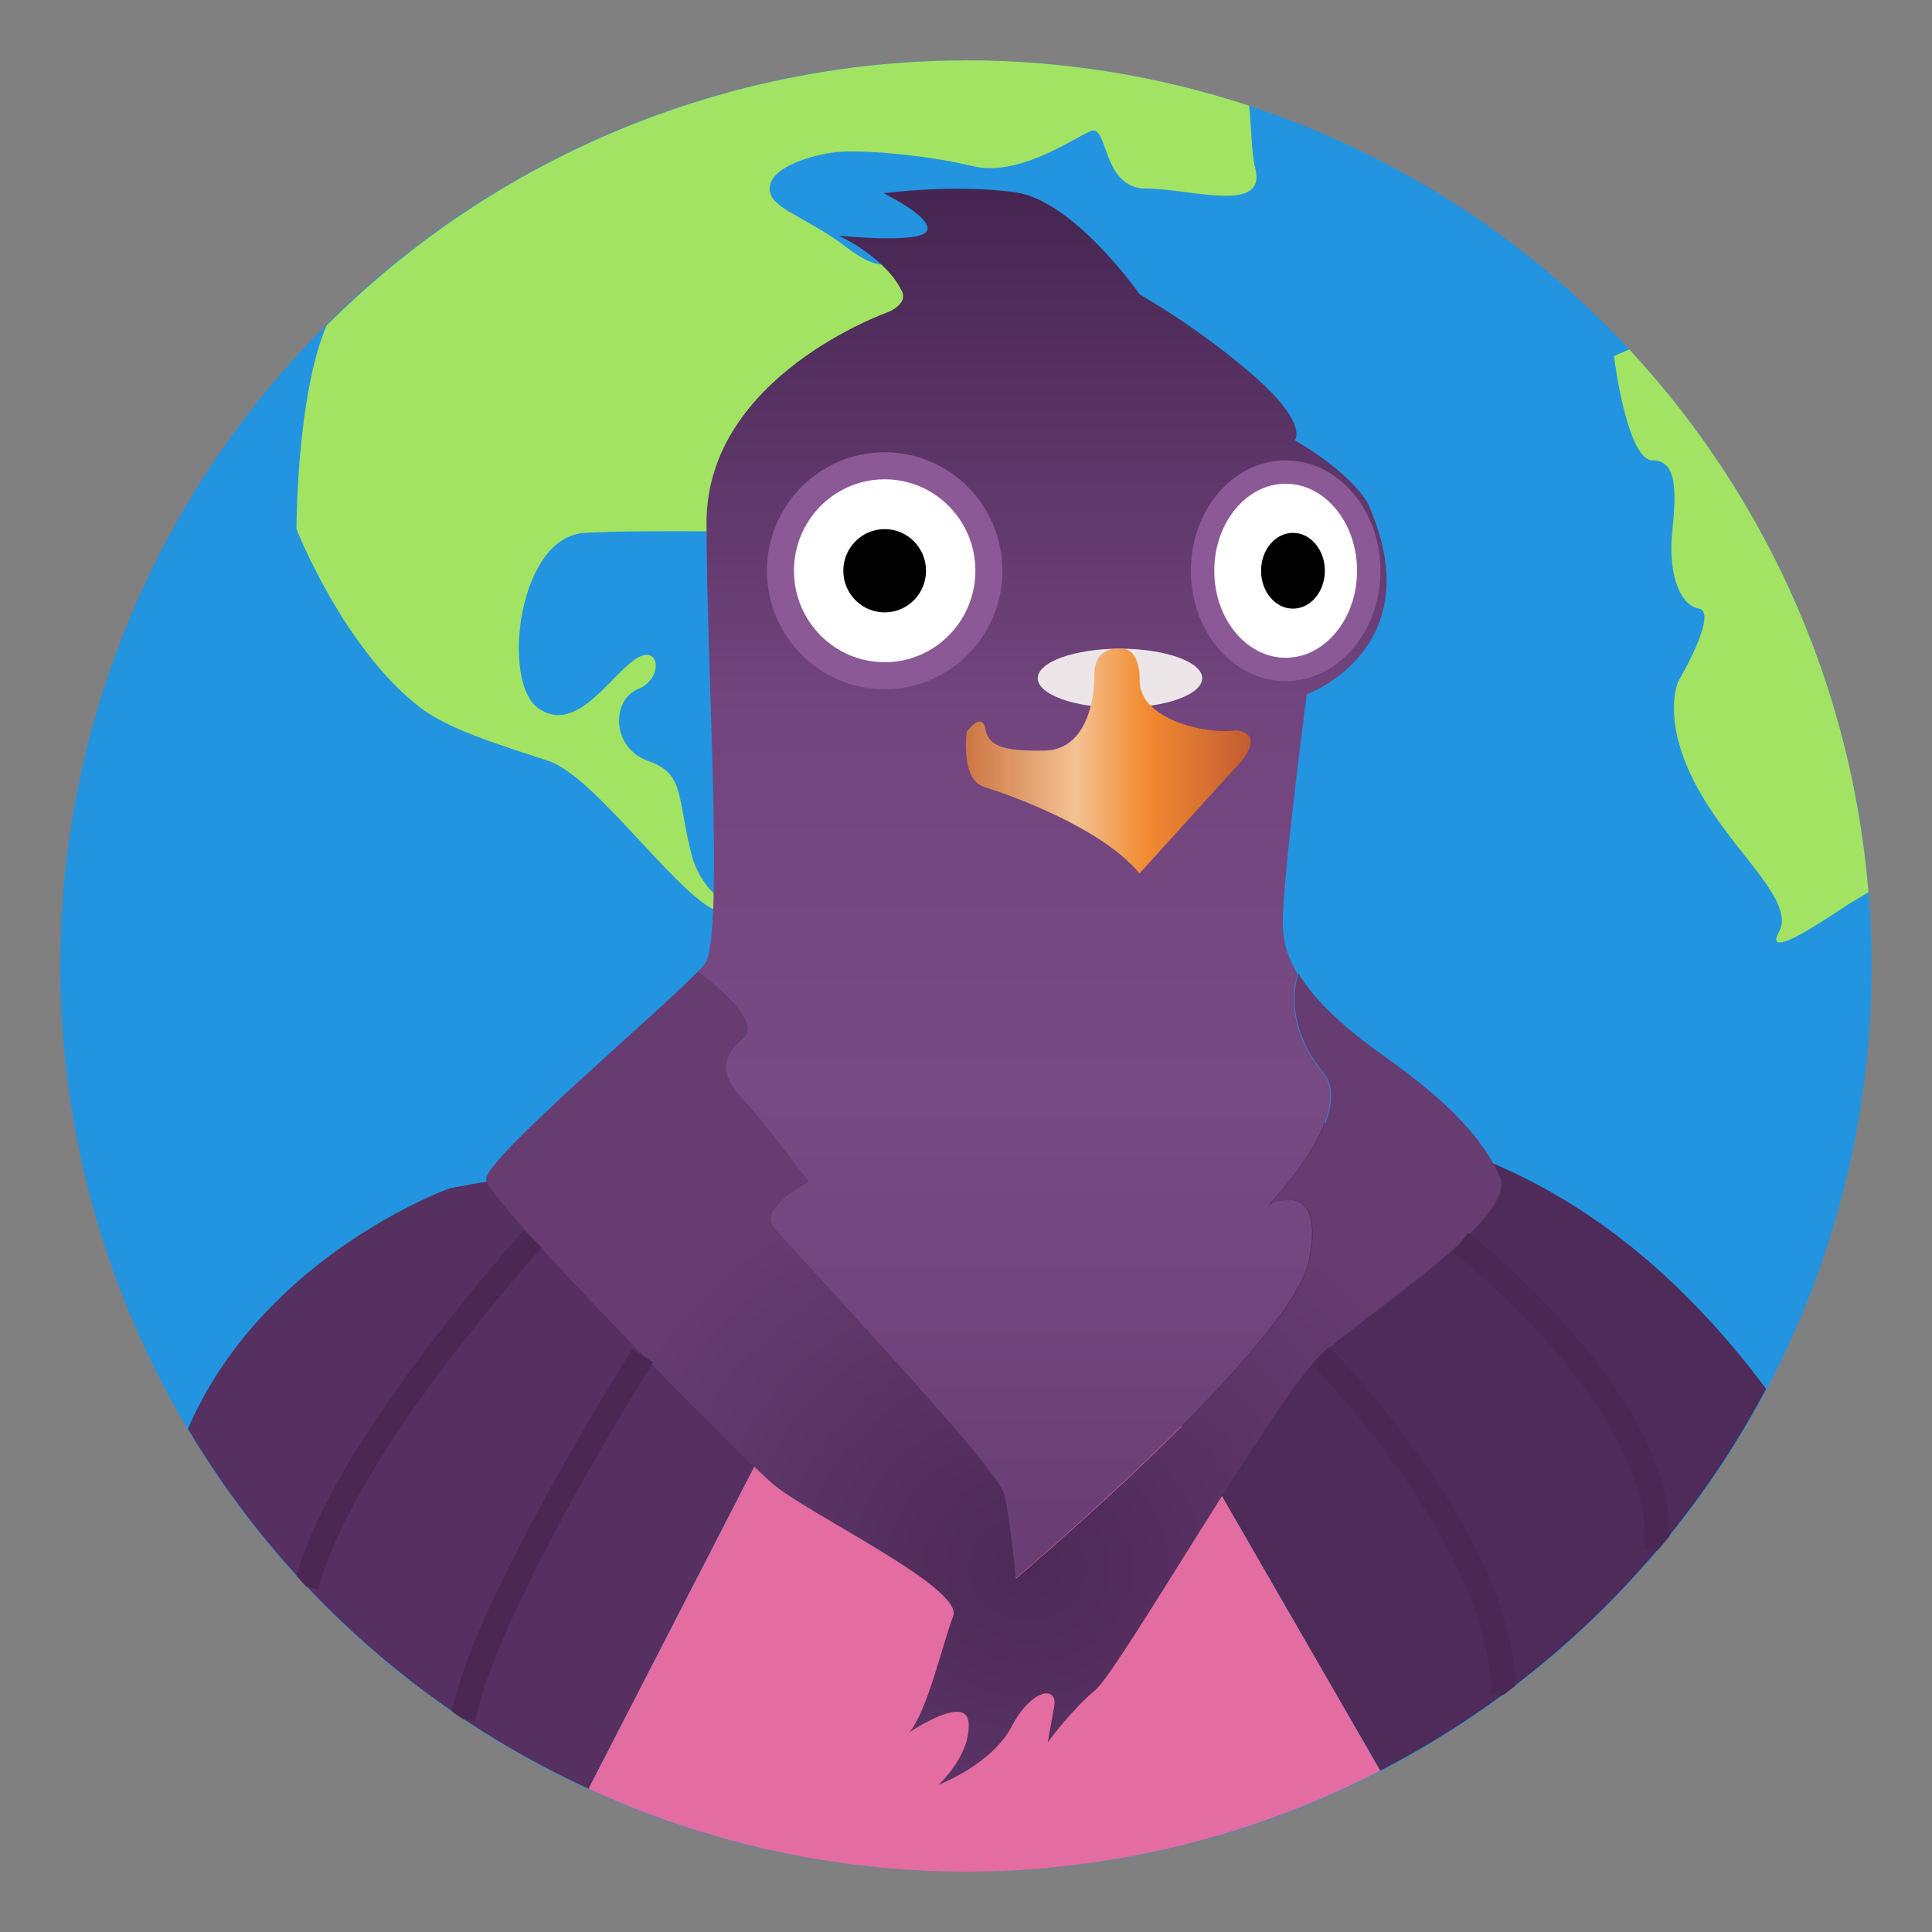 <?xml version="1.0" encoding="UTF-8" standalone="no"?>
<svg
   width="64"
   height="64"
   version="1.1"
   viewBox="0 0 16.933 16.933"
   id="svg301"
   sodipodi:docname="pidgin.svg"
   xml:space="preserve"
   inkscape:version="1.2.2 (b0a8486541, 2022-12-01)"
   xmlns:inkscape="http://www.inkscape.org/namespaces/inkscape"
   xmlns:sodipodi="http://sodipodi.sourceforge.net/DTD/sodipodi-0.dtd"
   xmlns:xlink="http://www.w3.org/1999/xlink"
   xmlns="http://www.w3.org/2000/svg"
   xmlns:svg="http://www.w3.org/2000/svg"><rect x="0" y="0" width="16.933" height="16.933" fill="#808080" stroke="none"/><defs
     id="defs305"><linearGradient
       inkscape:collect="always"
       id="linearGradient28138"><stop
         style="stop-color:#cb7642;stop-opacity:1"
         offset="0"
         id="stop28134" /><stop
         style="stop-color:#f3c293;stop-opacity:1"
         offset="0.386"
         id="stop33179" /><stop
         style="stop-color:#f28b30;stop-opacity:1"
         offset="0.632"
         id="stop35113" /><stop
         style="stop-color:#c35c31;stop-opacity:1"
         offset="1"
         id="stop28136" /></linearGradient><linearGradient
       inkscape:collect="always"
       id="linearGradient22295"><stop
         style="stop-color:#4c2956;stop-opacity:1"
         offset="0"
         id="stop22291" /><stop
         style="stop-color:#663c71;stop-opacity:1"
         offset="1"
         id="stop22293" /></linearGradient><linearGradient
       inkscape:collect="always"
       id="linearGradient13704"><stop
         style="stop-color:#462551;stop-opacity:1"
         offset="0"
         id="stop13700" /><stop
         style="stop-color:#72457e;stop-opacity:1"
         offset="0.328"
         id="stop18901" /><stop
         style="stop-color:#784a84;stop-opacity:1"
         offset="0.568"
         id="stop20490" /><stop
         style="stop-color:#60386b;stop-opacity:1"
         offset="1"
         id="stop13702" /></linearGradient><linearGradient
       inkscape:collect="always"
       xlink:href="#linearGradient13704"
       id="linearGradient13706"
       x1="7.734"
       y1="-21.508"
       x2="7.734"
       y2="-4.483"
       gradientUnits="userSpaceOnUse" /><radialGradient
       inkscape:collect="always"
       xlink:href="#linearGradient22295"
       id="radialGradient22297"
       cx="7.815"
       cy="-6.303"
       fx="7.815"
       fy="-6.303"
       r="5.426"
       gradientTransform="matrix(0.881,0,0,0.801,0.967,-1.754)"
       gradientUnits="userSpaceOnUse" /><linearGradient
       inkscape:collect="always"
       xlink:href="#linearGradient28138"
       id="linearGradient28140"
       x1="7.193"
       y1="-15.43"
       x2="10.238"
       y2="-15.43"
       gradientUnits="userSpaceOnUse" /></defs><sodipodi:namedview
     id="namedview303"
     pagecolor="#ffffff"
     bordercolor="#999999"
     borderopacity="1"
     inkscape:showpageshadow="0"
     inkscape:pageopacity="0"
     inkscape:pagecheckerboard="0"
     inkscape:deskcolor="#d1d1d1"
     showgrid="false"
     inkscape:zoom="2.2373301"
     inkscape:cx="71.06685"
     inkscape:cy="-15.867127"
     inkscape:window-width="1920"
     inkscape:window-height="989"
     inkscape:window-x="0"
     inkscape:window-y="0"
     inkscape:window-maximized="1"
     inkscape:current-layer="svg301" /><g
     id="g46816"
     transform="matrix(0.82,0,0,0.82,2.568,19.322)"><circle
       style="fill:#2394e0;fill-opacity:1;fill-rule:evenodd;stroke:none;stroke-width:0.32;stroke-linecap:round;stroke-linejoin:round;stroke-dasharray:none;stroke-opacity:1;paint-order:stroke fill markers"
       id="path39236"
       cx="7.193"
       cy="-13.238"
       r="9.68" /><path
       id="path46581"
       style="fill:#a2e363;fill-opacity:1;stroke:none;stroke-width:0.265px;stroke-linecap:butt;stroke-linejoin:miter;stroke-opacity:1"
       d="m 7.193,-22.918 c -2.564,0.003 -5.022,1.022 -6.835,2.835 -0.321,0.753 -0.321,2.175 -0.321,2.175 0,0 0.5,1.276 1.326,1.91 0.294,0.226 0.832,0.393 1.366,0.567 0.534,0.174 1.508,1.634 1.893,1.624 0.385,-0.01 -0.216,-0.023 -0.368,-0.644 -0.152,-0.621 -0.071,-0.843 -0.46,-0.98 -0.389,-0.137 -0.395,-0.649 -0.107,-0.766 0.288,-0.117 0.232,-0.521 -0.052,-0.304 -0.284,0.217 -0.629,0.788 -1.019,0.503 -0.39,-0.285 -0.213,-1.83 0.503,-1.87 0.716,-0.04 2.273,0 2.594,0 0.32,0 1.083,-1.346 0.668,-1.531 -0.415,-0.185 -0.754,-0.271 -0.252,-0.626 0.502,-0.355 0.763,-0.16 0.43,-0.511 -0.333,-0.35 -0.216,-0.06 -0.652,-0.391 -0.436,-0.331 -0.812,-0.404 -0.812,-0.621 2.62e-4,-0.217 0.398,-0.343 0.665,-0.384 0.267,-0.042 1.018,0.025 1.504,0.144 0.486,0.119 1.062,-0.287 1.258,-0.373 0.197,-0.085 0.118,0.613 0.596,0.613 0.478,0 1.292,0.277 1.167,-0.217 -0.042,-0.164 -0.038,-0.409 -0.065,-0.668 -0.977,-0.322 -1.999,-0.486 -3.028,-0.486 z"
       sodipodi:nodetypes="cccsscsssssssssscsssssscc" /><path
       id="path39175"
       style="fill:#4e2b58;fill-opacity:1;stroke:none;stroke-width:0.265px;stroke-linecap:butt;stroke-linejoin:miter;stroke-opacity:1"
       d="m 9.036,-11.652 c -0.471,0.003 -0.952,0.021 -1.432,0.049 l 4.017,6.965 a 9.68,9.68 0 0 0 4.124,-4.081 c -0.791,-1.056 -1.783,-1.968 -3.076,-2.473 -0.903,-0.353 -2.221,-0.47 -3.633,-0.46 z" /><path
       id="path39181"
       style="fill:#563060;fill-opacity:1;stroke:none;stroke-width:0.265px;stroke-linecap:butt;stroke-linejoin:miter;stroke-opacity:1"
       d="m 6.815,-11.549 c -2.699,0.214 -5.14,0.687 -5.14,0.687 0,0 -1.994,0.711 -2.798,2.57 a 9.68,9.68 0 0 0 4.283,3.847 z" /><path
       id="path39179"
       style="fill:#e36ca0;fill-opacity:1;stroke:none;stroke-width:0.265px;stroke-linecap:butt;stroke-linejoin:miter;stroke-opacity:1"
       d="m 7.604,-11.603 c -0.264,0.015 -0.527,0.033 -0.789,0.054 l -3.656,7.105 a 9.68,9.68 0 0 0 4.033,0.886 9.68,9.68 0 0 0 4.429,-1.079 z" /><path
       id="path565"
       style="fill:url(#radialGradient22297);fill-opacity:1;stroke:none;stroke-width:0.265px;stroke-linecap:butt;stroke-linejoin:round;stroke-opacity:1"
       d="m 10.744,-13.153 c -0.002,0.006 -0.004,0.012 -0.006,0.018 -0.008,0.031 -0.015,0.062 -0.02,0.094 -0.005,0.031 -0.008,0.063 -0.01,0.095 -0.002,0.032 -0.003,0.064 -0.002,0.096 0.001,0.032 0.004,0.064 0.008,0.097 0.004,0.032 0.01,0.064 0.017,0.097 0.007,0.032 0.015,0.064 0.025,0.096 0.01,0.032 0.021,0.064 0.034,0.095 0.013,0.031 0.027,0.063 0.042,0.094 0.015,0.031 0.032,0.061 0.051,0.091 0.018,0.03 0.038,0.059 0.058,0.088 0.021,0.029 0.043,0.058 0.066,0.085 0.012,0.014 0.022,0.028 0.032,0.043 0.009,0.015 0.017,0.03 0.024,0.046 0.007,0.016 0.012,0.032 0.017,0.049 0.005,0.017 0.008,0.034 0.011,0.051 0.003,0.017 0.004,0.035 0.004,0.053 5.05e-4,0.018 2.86e-4,0.036 -0.001,0.055 -0.001,0.018 -0.004,0.037 -0.007,0.056 -0.003,0.019 -0.007,0.038 -0.011,0.057 -0.005,0.019 -0.009,0.039 -0.015,0.058 -0.006,0.02 -0.013,0.039 -0.02,0.059 -0.007,0.02 -0.015,0.039 -0.023,0.059 -0.008,0.02 -0.018,0.04 -0.027,0.059 -0.019,0.04 -0.039,0.079 -0.061,0.118 -0.022,0.039 -0.045,0.077 -0.069,0.115 -0.024,0.038 -0.049,0.075 -0.073,0.11 -0.025,0.035 -0.049,0.069 -0.074,0.102 -0.025,0.033 -0.049,0.064 -0.072,0.093 -0.023,0.029 -0.045,0.056 -0.066,0.081 -0.042,0.049 -0.077,0.089 -0.102,0.117 -0.025,0.028 -0.04,0.043 -0.04,0.043 0,0 0.01,-0.005 0.026,-0.012 0.008,-0.004 0.018,-0.008 0.029,-0.012 0.011,-0.004 0.024,-0.008 0.037,-0.012 0.014,-0.004 0.028,-0.008 0.043,-0.011 0.015,-0.003 0.031,-0.006 0.048,-0.007 0.016,-0.002 0.033,-0.002 0.049,-0.001 0.017,9.13e-4 0.033,0.003 0.05,0.007 0.008,0.002 0.016,0.005 0.024,0.008 0.008,0.003 0.016,0.006 0.023,0.01 0.008,0.004 0.016,0.008 0.023,0.013 0.007,0.005 0.014,0.011 0.021,0.018 0.007,0.006 0.013,0.013 0.02,0.021 0.006,0.008 0.012,0.016 0.018,0.025 0.006,0.009 0.011,0.018 0.015,0.029 0.005,0.011 0.009,0.022 0.013,0.034 0.004,0.012 0.008,0.025 0.011,0.039 0.003,0.014 0.006,0.028 0.008,0.044 0.002,0.016 0.004,0.032 0.005,0.05 0.001,0.018 0.002,0.036 0.002,0.056 -2.3e-5,0.019 -8.16e-4,0.04 -0.002,0.061 -0.001,0.022 -0.003,0.044 -0.006,0.068 -0.003,0.024 -0.006,0.048 -0.01,0.074 -0.004,0.026 -0.009,0.053 -0.014,0.082 -0.003,0.014 -0.006,0.029 -0.01,0.044 -0.004,0.015 -0.009,0.03 -0.014,0.045 -0.005,0.016 -0.011,0.032 -0.018,0.048 -0.007,0.016 -0.014,0.033 -0.022,0.05 -0.016,0.034 -0.034,0.069 -0.054,0.106 -0.02,0.037 -0.043,0.074 -0.067,0.113 -0.024,0.039 -0.051,0.079 -0.079,0.119 -0.028,0.041 -0.059,0.083 -0.09,0.125 -0.032,0.042 -0.065,0.086 -0.1,0.13 -0.035,0.044 -0.072,0.089 -0.11,0.134 -0.038,0.045 -0.077,0.091 -0.117,0.137 -0.04,0.046 -0.082,0.093 -0.124,0.14 -0.042,0.047 -0.086,0.094 -0.13,0.142 -0.044,0.047 -0.089,0.095 -0.134,0.143 -0.091,0.095 -0.185,0.191 -0.28,0.286 -0.095,0.095 -0.19,0.189 -0.286,0.281 -0.095,0.092 -0.19,0.183 -0.283,0.271 -0.093,0.088 -0.185,0.173 -0.273,0.254 -0.088,0.081 -0.174,0.158 -0.254,0.231 -0.081,0.073 -0.157,0.14 -0.227,0.203 -0.14,0.124 -0.257,0.225 -0.338,0.296 -0.081,0.07 -0.128,0.109 -0.128,0.109 0,0 -0.003,-0.036 -0.008,-0.095 -0.005,-0.059 -0.013,-0.141 -0.023,-0.233 -0.005,-0.046 -0.011,-0.094 -0.017,-0.144 -0.006,-0.049 -0.013,-0.1 -0.021,-0.149 -0.007,-0.049 -0.015,-0.098 -0.023,-0.144 -0.008,-0.046 -0.017,-0.089 -0.026,-0.129 -0.002,-0.01 -0.006,-0.021 -0.013,-0.035 -0.006,-0.014 -0.015,-0.029 -0.025,-0.047 -0.01,-0.017 -0.022,-0.036 -0.036,-0.057 -0.014,-0.021 -0.029,-0.043 -0.047,-0.067 -0.034,-0.047 -0.076,-0.101 -0.122,-0.159 -0.046,-0.058 -0.098,-0.122 -0.153,-0.189 C 7.154,-8.209 7.093,-8.28 7.03,-8.353 6.966,-8.427 6.9,-8.504 6.83,-8.582 6.692,-8.739 6.545,-8.904 6.397,-9.067 6.25,-9.23 6.101,-9.393 5.961,-9.546 5.82,-9.699 5.687,-9.844 5.571,-9.971 5.454,-10.098 5.354,-10.208 5.278,-10.292 c -0.038,-0.042 -0.07,-0.078 -0.095,-0.106 -0.025,-0.028 -0.042,-0.05 -0.051,-0.063 -0.005,-0.006 -0.009,-0.013 -0.012,-0.019 -0.003,-0.006 -0.006,-0.013 -0.008,-0.02 -0.002,-0.007 -0.004,-0.013 -0.005,-0.02 -0.001,-0.007 -0.001,-0.013 -0.001,-0.02 5.33e-5,-0.007 5.053e-4,-0.013 0.002,-0.02 0.001,-0.007 0.003,-0.013 0.005,-0.02 0.004,-0.014 0.009,-0.027 0.017,-0.041 0.007,-0.013 0.016,-0.027 0.026,-0.04 0.01,-0.013 0.021,-0.026 0.033,-0.039 0.012,-0.013 0.024,-0.025 0.038,-0.038 0.013,-0.012 0.027,-0.024 0.041,-0.036 0.028,-0.023 0.058,-0.045 0.086,-0.065 0.028,-0.019 0.055,-0.036 0.079,-0.051 0.047,-0.029 0.081,-0.045 0.081,-0.045 0,0 -0.033,-0.043 -0.084,-0.111 -0.051,-0.067 -0.121,-0.159 -0.197,-0.257 -0.076,-0.098 -0.157,-0.201 -0.232,-0.293 -0.037,-0.046 -0.072,-0.088 -0.104,-0.126 -0.032,-0.037 -0.06,-0.069 -0.083,-0.094 -0.023,-0.024 -0.045,-0.049 -0.065,-0.073 -0.01,-0.012 -0.019,-0.024 -0.028,-0.037 -0.009,-0.012 -0.017,-0.025 -0.025,-0.038 -0.008,-0.013 -0.015,-0.025 -0.022,-0.038 -0.007,-0.013 -0.012,-0.026 -0.018,-0.039 -0.005,-0.013 -0.009,-0.026 -0.013,-0.039 -0.003,-0.013 -0.007,-0.026 -0.008,-0.04 -0.002,-0.013 -0.002,-0.027 -0.002,-0.04 2.448e-4,-0.014 0.002,-0.027 0.004,-0.041 0.002,-0.014 0.006,-0.027 0.01,-0.041 0.005,-0.014 0.011,-0.029 0.018,-0.043 0.007,-0.014 0.015,-0.028 0.025,-0.043 0.01,-0.015 0.021,-0.03 0.033,-0.044 0.012,-0.015 0.026,-0.03 0.041,-0.045 0.015,-0.015 0.032,-0.031 0.051,-0.047 0.009,-0.008 0.017,-0.016 0.023,-0.025 0.006,-0.009 0.012,-0.017 0.016,-0.027 0.004,-0.009 0.007,-0.019 0.009,-0.029 0.002,-0.01 0.002,-0.021 0.001,-0.032 -6.013e-4,-0.011 -0.002,-0.022 -0.005,-0.033 -0.003,-0.011 -0.006,-0.023 -0.011,-0.035 -0.005,-0.012 -0.01,-0.024 -0.017,-0.036 -0.006,-0.012 -0.013,-0.025 -0.021,-0.038 -0.008,-0.013 -0.016,-0.025 -0.026,-0.038 -0.009,-0.013 -0.02,-0.026 -0.03,-0.039 -0.021,-0.026 -0.045,-0.053 -0.07,-0.08 -0.026,-0.027 -0.053,-0.053 -0.082,-0.08 -0.029,-0.027 -0.058,-0.054 -0.088,-0.08 -0.03,-0.026 -0.061,-0.051 -0.092,-0.076 -0.03,-0.024 -0.061,-0.048 -0.09,-0.071 -0.427,0.444 -2.282,2.01 -2.268,2.224 0.015,0.23 2.688,2.931 3.059,3.252 0.371,0.321 2.052,1.116 1.933,1.419 -0.103,0.263 -0.279,1.024 -0.468,1.239 0.186,-0.119 0.62,-0.368 0.634,-0.094 0.017,0.349 -0.322,0.656 -0.322,0.656 0,0 0.567,-0.215 0.78,-0.621 0.213,-0.406 0.5,-0.449 0.455,-0.208 -0.044,0.241 -0.068,0.375 -0.068,0.375 0,0 0.251,-0.344 0.511,-0.561 0.259,-0.218 1.925,-3.132 2.407,-3.576 0.481,-0.444 2.108,-1.47 1.917,-1.903 -0.191,-0.433 -0.581,-0.825 -1.232,-1.288 -0.416,-0.296 -0.741,-0.584 -0.922,-0.888 z" /><path
       id="path21803"
       style="fill:url(#linearGradient13706);fill-opacity:1;stroke:none;stroke-width:0.265px;stroke-linecap:butt;stroke-linejoin:round;stroke-opacity:1"
       d="m 7.009,-21.546 c -0.386,0.007 -0.697,0.048 -0.697,0.048 0,0 0.527,0.256 0.465,0.4 -0.062,0.145 -0.944,0.053 -0.944,0.053 0,0 0.502,0.229 0.677,0.598 0.063,0.133 -0.143,0.217 -0.143,0.217 0,0 -1.947,0.679 -1.947,2.251 0,1.572 0.191,4.436 -0.018,4.717 -0.015,0.02 -0.04,0.048 -0.072,0.081 0.03,0.023 0.06,0.046 0.09,0.071 0.031,0.025 0.062,0.05 0.092,0.076 0.03,0.026 0.06,0.053 0.088,0.08 0.029,0.027 0.056,0.053 0.082,0.08 0.026,0.027 0.049,0.054 0.07,0.08 0.011,0.013 0.021,0.026 0.03,0.039 0.009,0.013 0.018,0.026 0.026,0.038 0.008,0.013 0.015,0.025 0.021,0.038 0.006,0.012 0.012,0.024 0.017,0.036 0.005,0.012 0.008,0.024 0.011,0.035 0.003,0.011 0.004,0.022 0.005,0.033 6.013e-4,0.011 5.792e-4,0.021 -0.001,0.032 -0.002,0.01 -0.005,0.02 -0.009,0.029 -0.004,0.009 -0.009,0.018 -0.016,0.027 -0.006,0.009 -0.014,0.017 -0.023,0.025 -0.018,0.016 -0.035,0.031 -0.051,0.047 -0.015,0.015 -0.029,0.03 -0.041,0.045 -0.012,0.015 -0.023,0.03 -0.033,0.044 -0.01,0.015 -0.018,0.029 -0.025,0.043 -0.007,0.014 -0.013,0.029 -0.018,0.043 -0.005,0.014 -0.008,0.028 -0.01,0.041 -0.002,0.014 -0.004,0.027 -0.004,0.041 -2.447e-4,0.014 3.651e-4,0.027 0.002,0.04 0.002,0.013 0.005,0.027 0.008,0.04 0.003,0.013 0.008,0.026 0.013,0.039 0.005,0.013 0.011,0.026 0.018,0.039 0.007,0.013 0.014,0.025 0.022,0.038 0.008,0.013 0.016,0.025 0.025,0.038 0.009,0.012 0.018,0.024 0.028,0.037 0.02,0.025 0.042,0.049 0.065,0.073 0.023,0.024 0.051,0.056 0.083,0.094 0.032,0.037 0.067,0.08 0.104,0.126 0.074,0.092 0.156,0.195 0.232,0.293 0.076,0.098 0.146,0.19 0.197,0.257 0.051,0.067 0.084,0.111 0.084,0.111 0,0 -0.033,0.017 -0.081,0.045 -0.024,0.014 -0.051,0.031 -0.079,0.051 -0.028,0.019 -0.058,0.041 -0.086,0.065 -0.014,0.012 -0.028,0.023 -0.041,0.036 -0.013,0.012 -0.026,0.025 -0.038,0.038 -0.012,0.013 -0.023,0.026 -0.033,0.039 -0.01,0.013 -0.019,0.027 -0.026,0.04 -0.007,0.013 -0.013,0.027 -0.017,0.041 -0.002,0.007 -0.004,0.013 -0.005,0.02 -0.001,0.007 -0.002,0.013 -0.002,0.02 -5.33e-5,0.007 2.16e-5,0.013 0.001,0.02 0.001,0.007 0.003,0.013 0.005,0.02 0.002,0.007 0.005,0.013 0.008,0.02 0.003,0.006 0.007,0.013 0.012,0.019 0.009,0.013 0.026,0.034 0.051,0.063 0.025,0.028 0.057,0.064 0.095,0.106 0.076,0.084 0.176,0.194 0.293,0.321 0.117,0.127 0.25,0.271 0.39,0.425 0.141,0.153 0.289,0.316 0.437,0.479 0.148,0.163 0.295,0.328 0.433,0.485 0.069,0.078 0.136,0.155 0.199,0.229 0.064,0.074 0.124,0.144 0.18,0.211 0.056,0.067 0.107,0.13 0.153,0.189 0.046,0.058 0.087,0.112 0.122,0.159 0.017,0.024 0.033,0.046 0.047,0.067 0.014,0.021 0.026,0.04 0.036,0.057 0.01,0.017 0.019,0.033 0.025,0.047 0.006,0.014 0.011,0.025 0.013,0.035 0.009,0.039 0.018,0.083 0.026,0.129 0.008,0.046 0.016,0.094 0.023,0.144 0.007,0.049 0.014,0.1 0.021,0.149 0.006,0.049 0.012,0.098 0.017,0.144 0.01,0.092 0.018,0.174 0.023,0.233 0.005,0.059 0.008,0.095 0.008,0.095 0,0 0.046,-0.039 0.128,-0.109 0.081,-0.07 0.198,-0.171 0.338,-0.296 0.07,-0.062 0.146,-0.13 0.227,-0.203 0.081,-0.073 0.166,-0.15 0.254,-0.231 0.088,-0.081 0.18,-0.166 0.273,-0.254 0.093,-0.088 0.188,-0.179 0.283,-0.271 0.095,-0.092 0.191,-0.186 0.286,-0.281 0.095,-0.095 0.188,-0.19 0.28,-0.286 0.046,-0.048 0.09,-0.095 0.134,-0.143 0.044,-0.047 0.088,-0.095 0.13,-0.142 0.042,-0.047 0.084,-0.093 0.124,-0.14 0.04,-0.046 0.079,-0.092 0.117,-0.137 0.038,-0.045 0.075,-0.09 0.11,-0.134 0.035,-0.044 0.068,-0.087 0.1,-0.13 0.032,-0.042 0.062,-0.084 0.09,-0.125 0.028,-0.041 0.055,-0.081 0.079,-0.119 0.024,-0.039 0.047,-0.077 0.067,-0.113 0.02,-0.037 0.038,-0.072 0.054,-0.106 0.008,-0.017 0.015,-0.034 0.022,-0.05 0.007,-0.016 0.013,-0.032 0.018,-0.048 0.005,-0.016 0.01,-0.031 0.014,-0.045 0.004,-0.015 0.008,-0.03 0.01,-0.044 0.005,-0.028 0.01,-0.056 0.014,-0.082 0.004,-0.026 0.007,-0.051 0.01,-0.074 0.003,-0.024 0.004,-0.046 0.006,-0.068 0.001,-0.022 0.002,-0.042 0.002,-0.061 2.2e-5,-0.019 -9.46e-4,-0.038 -0.002,-0.056 -0.001,-0.018 -0.003,-0.034 -0.005,-0.05 -0.002,-0.016 -0.005,-0.03 -0.008,-0.044 -0.003,-0.014 -0.007,-0.027 -0.011,-0.039 -0.004,-0.012 -0.009,-0.024 -0.013,-0.034 -0.005,-0.011 -0.01,-0.02 -0.015,-0.029 -0.006,-0.009 -0.011,-0.018 -0.018,-0.025 -0.006,-0.008 -0.013,-0.014 -0.02,-0.021 -0.007,-0.006 -0.013,-0.012 -0.021,-0.018 -0.007,-0.005 -0.015,-0.009 -0.023,-0.013 -0.008,-0.004 -0.015,-0.007 -0.023,-0.01 -0.008,-0.003 -0.016,-0.006 -0.024,-0.008 -0.016,-0.004 -0.033,-0.006 -0.05,-0.007 -0.017,-9.13e-4 -0.033,-4.58e-4 -0.049,10e-4 -0.016,0.002 -0.032,0.004 -0.048,0.007 -0.015,0.003 -0.03,0.007 -0.043,0.011 -0.014,0.004 -0.026,0.008 -0.037,0.012 -0.011,0.004 -0.021,0.008 -0.029,0.012 -0.016,0.007 -0.026,0.012 -0.026,0.012 0,0 0.015,-0.015 0.04,-0.043 0.025,-0.028 0.061,-0.067 0.102,-0.117 0.021,-0.025 0.043,-0.052 0.066,-0.081 0.023,-0.029 0.048,-0.06 0.072,-0.093 0.025,-0.033 0.049,-0.066 0.074,-0.102 0.025,-0.035 0.05,-0.073 0.073,-0.11 0.024,-0.038 0.047,-0.076 0.069,-0.115 0.022,-0.039 0.042,-0.078 0.061,-0.118 0.009,-0.02 0.019,-0.04 0.027,-0.059 0.008,-0.02 0.016,-0.039 0.023,-0.059 0.007,-0.02 0.014,-0.039 0.02,-0.059 0.006,-0.02 0.011,-0.039 0.015,-0.058 0.005,-0.019 0.008,-0.038 0.011,-0.057 0.003,-0.019 0.005,-0.037 0.007,-0.056 0.001,-0.018 0.002,-0.037 0.001,-0.055 -5.05e-4,-0.018 -0.002,-0.035 -0.004,-0.053 -0.003,-0.017 -0.006,-0.035 -0.011,-0.051 -0.005,-0.017 -0.01,-0.033 -0.017,-0.049 -0.007,-0.016 -0.015,-0.031 -0.024,-0.046 -0.009,-0.015 -0.02,-0.029 -0.032,-0.043 -0.023,-0.028 -0.045,-0.056 -0.066,-0.085 -0.021,-0.029 -0.04,-0.058 -0.058,-0.088 -0.018,-0.03 -0.035,-0.06 -0.051,-0.091 -0.015,-0.031 -0.03,-0.062 -0.042,-0.094 -0.013,-0.031 -0.024,-0.063 -0.034,-0.095 -0.01,-0.032 -0.018,-0.064 -0.025,-0.096 -0.007,-0.032 -0.012,-0.064 -0.017,-0.097 -0.004,-0.032 -0.007,-0.064 -0.008,-0.097 -0.001,-0.032 -4.44e-4,-0.064 0.002,-0.096 0.002,-0.032 0.005,-0.063 0.01,-0.095 0.005,-0.031 0.012,-0.063 0.02,-0.094 0.002,-0.006 0.004,-0.012 0.006,-0.018 -0.102,-0.171 -0.158,-0.348 -0.158,-0.534 0,-0.517 0.257,-2.456 0.257,-2.456 0,0 1.354,-0.487 0.649,-2.049 0,0 -0.167,-0.311 -0.777,-0.666 0,0 0.153,-0.171 -0.439,-0.689 -0.592,-0.518 -1.217,-0.868 -1.217,-0.868 0,0 -0.698,-0.999 -1.325,-1.092 -0.235,-0.035 -0.494,-0.042 -0.726,-0.038 z" /><ellipse
       style="fill:#ffffff;fill-opacity:1;fill-rule:evenodd;stroke:#8b5996;stroke-width:0.289;stroke-linecap:round;stroke-linejoin:round;stroke-dasharray:none;stroke-opacity:1;paint-order:stroke fill markers"
       id="path1428"
       cx="6.324"
       cy="-17.463"
       rx="1.114"
       ry="1.122" /><ellipse
       style="fill:#ffffff;fill-opacity:1;fill-rule:evenodd;stroke:#8b5996;stroke-width:0.25;stroke-linecap:round;stroke-linejoin:round;stroke-dasharray:none;stroke-opacity:1;paint-order:stroke fill markers"
       id="ellipse12409"
       cx="10.61"
       cy="-17.463"
       rx="0.888"
       ry="1.055" /><ellipse
       style="fill:#ece6e9;fill-opacity:1;fill-rule:evenodd;stroke:none;stroke-width:0.283;stroke-linecap:round;stroke-linejoin:round;stroke-dasharray:none;stroke-opacity:1;paint-order:stroke fill markers"
       id="path39169"
       cx="8.839"
       cy="-16.314"
       rx="0.879"
       ry="0.316" /><path
       style="fill:url(#linearGradient28140);fill-opacity:1;stroke:none;stroke-width:0.265px;stroke-linecap:butt;stroke-linejoin:miter;stroke-opacity:1"
       d="m 10.04,-15.322 -0.992,1.094 c -0.416,-0.503 -1.415,-0.847 -1.665,-0.926 -0.25,-0.079 -0.182,-0.59 -0.182,-0.59 0,0 0.164,-0.222 0.2,-0.026 0.036,0.195 0.221,0.236 0.635,0.229 0.414,-0.007 0.532,-0.484 0.529,-0.805 -0.004,-0.321 0.274,-0.283 0.274,-0.283 0,0 0.211,-0.046 0.211,0.347 0,0.394 0.678,0.574 1.039,0.525 0.361,0.056 -0.05,0.436 -0.05,0.436 z"
       id="path12411"
       sodipodi:nodetypes="scscssscsccs" /><ellipse
       style="fill:#000000;fill-opacity:1;fill-rule:evenodd;stroke:none;stroke-width:0.114;stroke-linecap:round;stroke-linejoin:round;stroke-dasharray:none;stroke-opacity:1;paint-order:stroke fill markers"
       id="ellipse39171"
       cx="6.324"
       cy="-17.463"
       rx="0.442"
       ry="0.445" /><ellipse
       style="fill:#000000;fill-opacity:1;fill-rule:evenodd;stroke:none;stroke-width:0.096;stroke-linecap:round;stroke-linejoin:round;stroke-dasharray:none;stroke-opacity:1;paint-order:stroke fill markers"
       id="ellipse39173"
       cx="10.688"
       cy="-17.463"
       rx="0.341"
       ry="0.405" /><path
       id="path46544"
       style="color:#000000;fill:#4b2754;fill-opacity:1;-inkscape-stroke:none"
       d="m 1.7,-5.269 a 9.68,9.68 0 0 0 0.052,0.037 9.68,9.68 0 0 0 0.067,0.043 l 0.131,0.023 C 2.042,-5.702 2.516,-6.681 2.969,-7.504 3.422,-8.326 3.85,-9.004 3.85,-9.004 l -0.223,-0.141 c 0,0 -0.432,0.683 -0.889,1.514 -0.443,0.805 -0.912,1.735 -1.039,2.362 z" /><path
       id="path46539"
       style="color:#000000;fill:#4b2754;fill-opacity:1;-inkscape-stroke:none"
       d="m 0.037,-6.721 a 9.68,9.68 0 0 0 0.099,0.11 9.68,9.68 0 0 0 0.006,0.007 l 0.129,0.031 C 0.437,-7.252 1.033,-8.181 1.59,-8.924 2.147,-9.667 2.66,-10.231 2.66,-10.231 l -0.195,-0.179 c 0,0 -0.521,0.574 -1.086,1.328 -0.544,0.727 -1.132,1.615 -1.341,2.361 z" /><path
       id="path46534"
       style="color:#000000;fill:#4b2754;fill-opacity:1;-inkscape-stroke:none"
       d="m 12.937,-5.447 a 9.68,9.68 0 0 0 0.129,-0.098 C 13.04,-6.382 12.555,-7.258 12.076,-7.945 11.577,-8.659 11.074,-9.168 11.074,-9.168 l -0.187,0.187 c 0,0 0.488,0.493 0.973,1.188 0.485,0.694 0.956,1.587 0.945,2.344 z" /><path
       id="path46529"
       style="color:#000000;fill:#4b2754;fill-opacity:1;-inkscape-stroke:none"
       d="m 14.582,-6.988 a 9.68,9.68 0 0 0 0.127,-0.152 9.68,9.68 0 0 0 0.006,-0.008 c 0.003,-0.782 -0.511,-1.555 -1.026,-2.153 -0.553,-0.642 -1.127,-1.086 -1.127,-1.086 l -0.162,0.209 c 0,0 0.554,0.431 1.088,1.051 0.534,0.62 1.028,1.422 0.955,2.125 z" /><path
       id="path46793"
       style="fill:#a2e363;fill-opacity:1;stroke:none;stroke-width:0.265px;stroke-linecap:butt;stroke-linejoin:miter;stroke-opacity:1"
       d="m 14.284,-19.828 c -0.1,0.041 -0.165,0.07 -0.165,0.07 0,0 0.138,1.115 0.413,1.115 0.275,0 0.249,0.37 0.209,0.775 -0.04,0.405 0.067,0.769 0.284,0.809 0.217,0.04 -0.217,0.776 -0.217,0.776 0,0 -0.191,0.401 0.19,1.115 0.381,0.715 1.069,1.226 0.884,1.566 -0.185,0.34 0.587,-0.195 0.73,-0.288 0.03,-0.02 0.115,-0.067 0.227,-0.138 a 9.68,9.68 0 0 0 -2.556,-5.8 z" /></g></svg>

